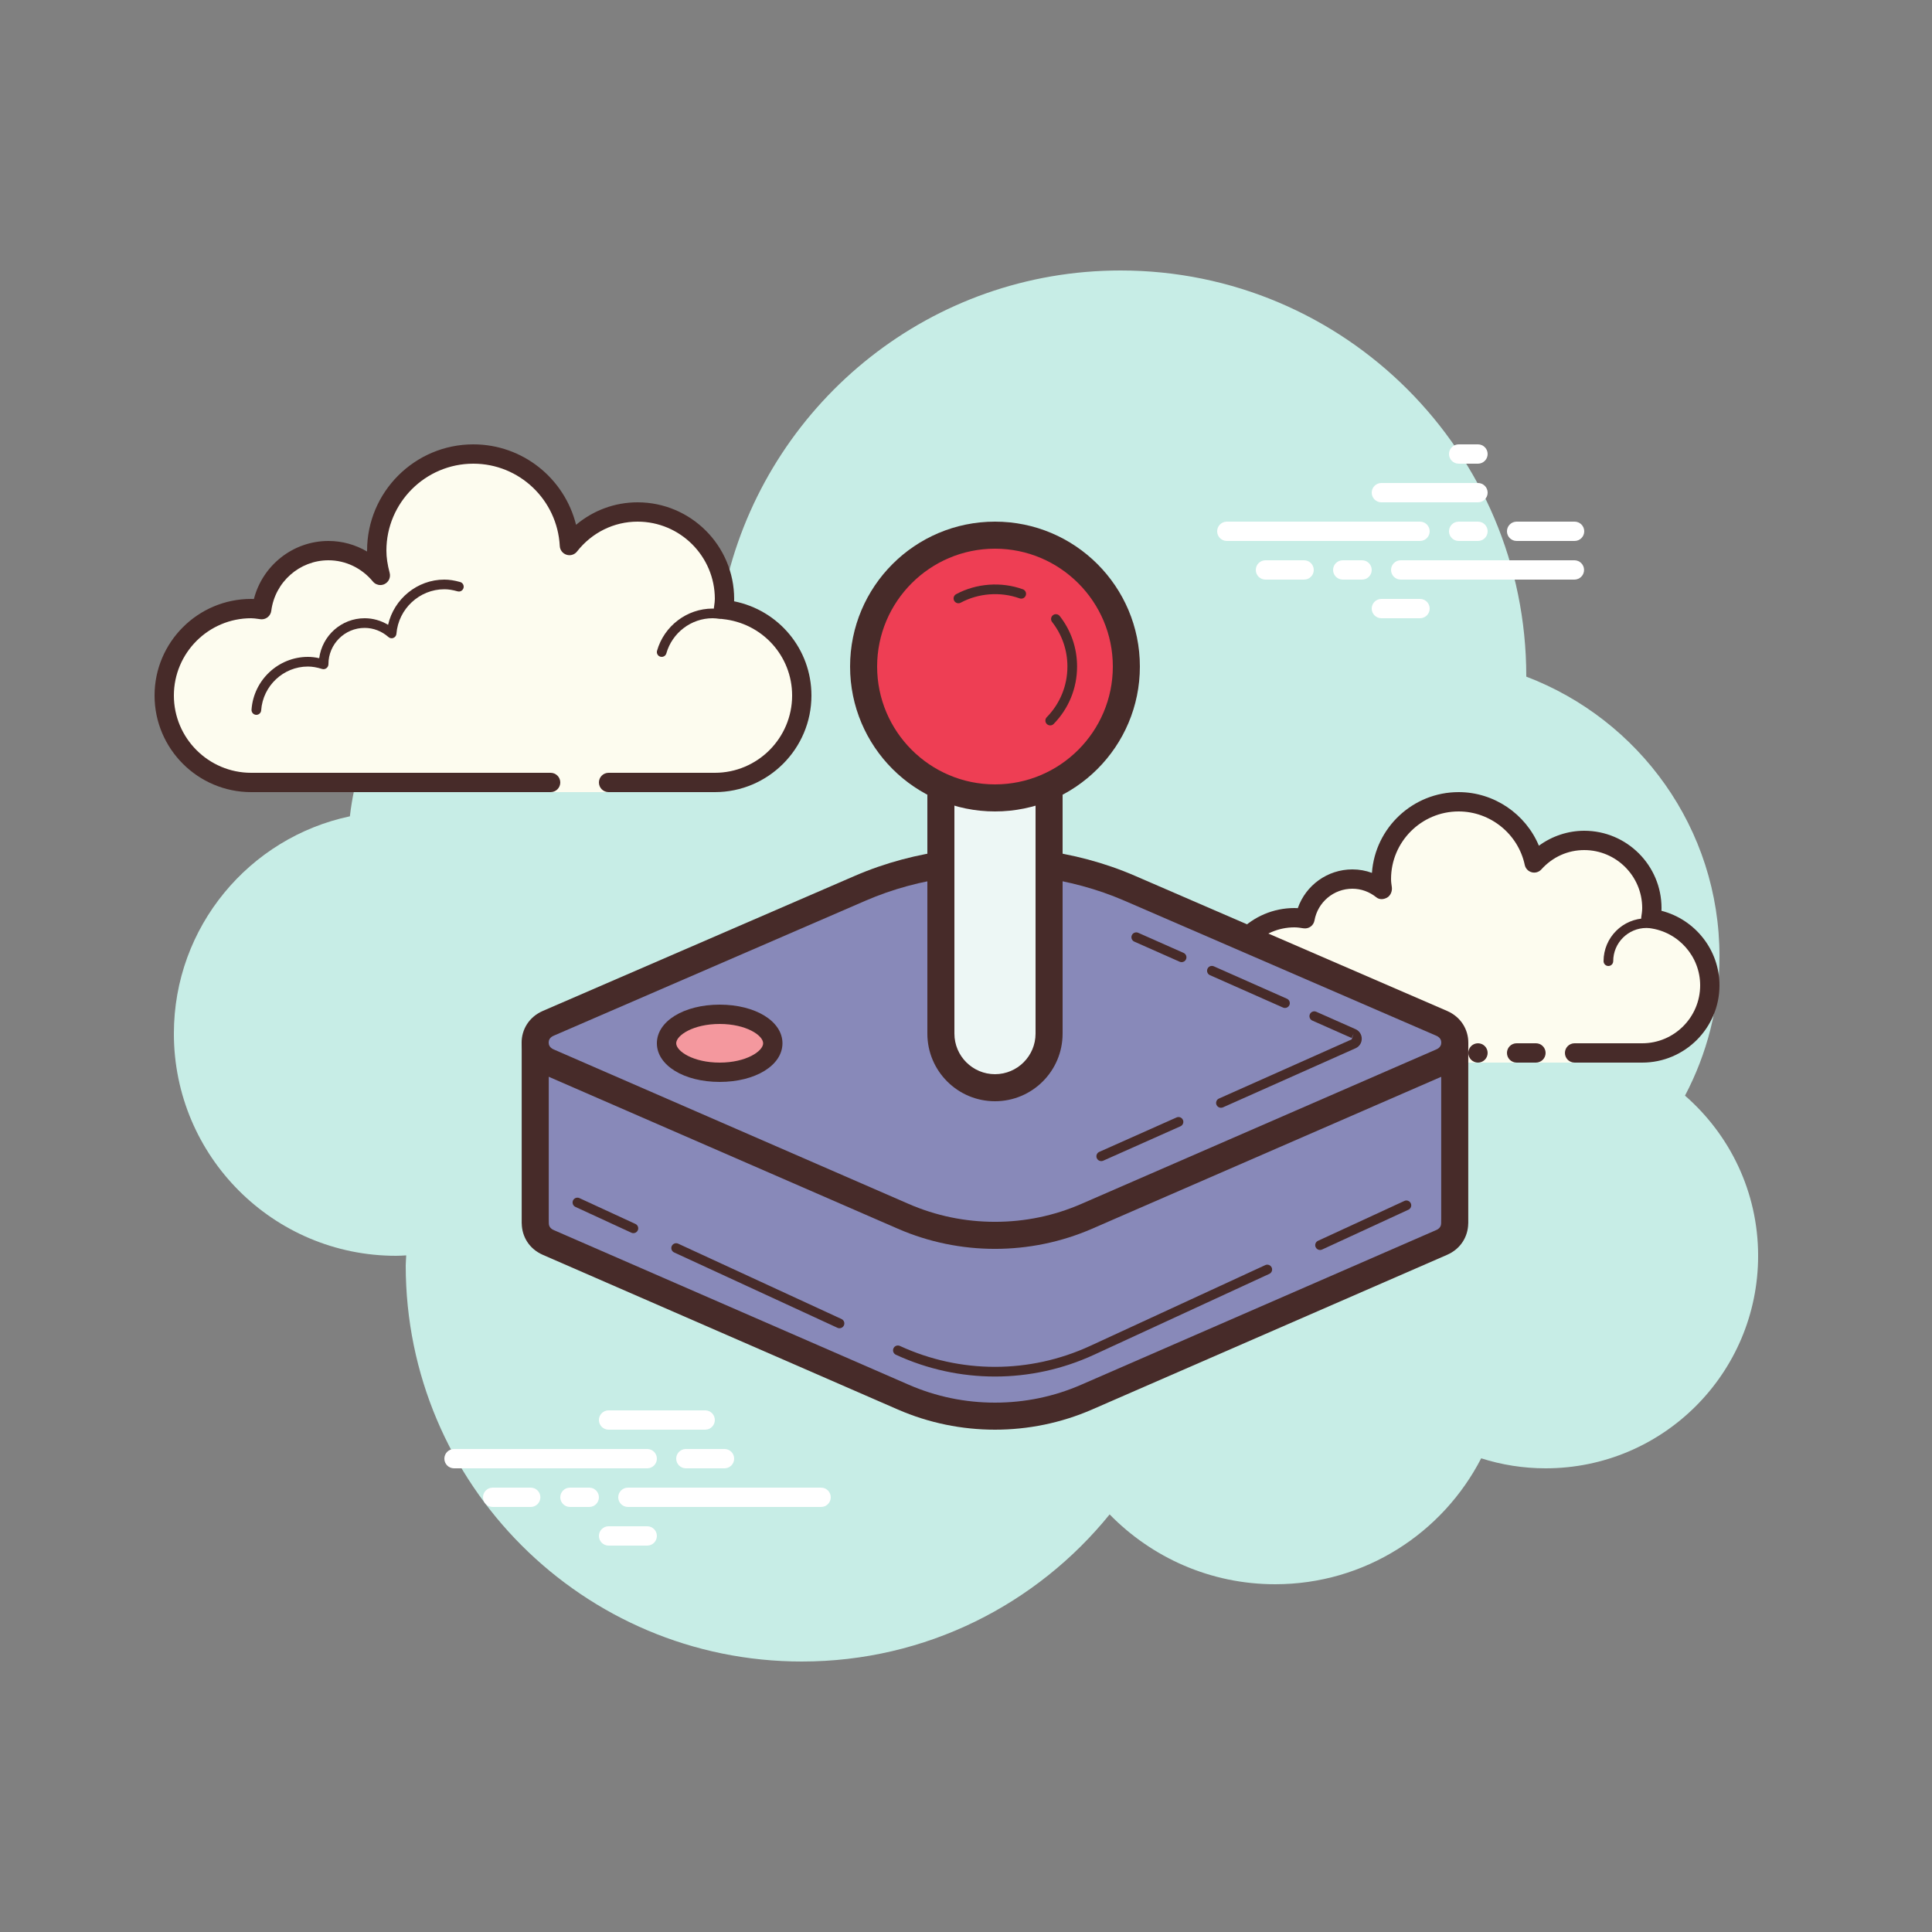 <svg xmlns="http://www.w3.org/2000/svg"  viewBox="0 0 100 100" width="100px" height="100px"><rect x="0" y="0" width="100" height="100" fill="#808080" stroke="none"/><path fill="#c7ede6" d="M87.215,56.71C88.35,54.555,89,52.105,89,49.5c0-6.621-4.159-12.257-10.001-14.478 C78.999,35.015,79,35.008,79,35c0-11.598-9.402-21-21-21c-9.784,0-17.981,6.701-20.313,15.757C36.211,29.272,34.638,29,33,29 c-7.692,0-14.023,5.793-14.89,13.252C12.906,43.353,9,47.969,9,53.5C9,59.851,14.149,65,20.5,65c0.177,0,0.352-0.012,0.526-0.022 C21.022,65.153,21,65.324,21,65.5C21,76.822,30.178,86,41.5,86c6.437,0,12.175-2.972,15.934-7.614C59.612,80.611,62.64,82,66,82 c4.65,0,8.674-2.65,10.666-6.518C77.718,75.817,78.837,76,80,76c6.075,0,11-4.925,11-11C91,61.689,89.53,58.727,87.215,56.71z"/><path fill="#fff" d="M73.5,28h-10c-0.276,0-0.5-0.224-0.5-0.5s0.224-0.5,0.5-0.5h10c0.276,0,0.5,0.224,0.5,0.5 S73.777,28,73.5,28z"/><path fill="#fff" d="M76.5,28h-1c-0.276,0-0.5-0.224-0.5-0.5s0.224-0.5,0.5-0.5h1c0.276,0,0.5,0.224,0.5,0.5 S76.777,28,76.5,28z"/><path fill="#fff" d="M81.491,30H72.5c-0.276,0-0.5-0.224-0.5-0.5s0.224-0.5,0.5-0.5h8.991c0.276,0,0.5,0.224,0.5,0.5 S81.767,30,81.491,30z"/><path fill="#fff" d="M70.5,30h-1c-0.276,0-0.5-0.224-0.5-0.5s0.224-0.5,0.5-0.5h1c0.276,0,0.5,0.224,0.5,0.5 S70.777,30,70.5,30z"/><path fill="#fff" d="M67.5,30h-2c-0.276,0-0.5-0.224-0.5-0.5s0.224-0.5,0.5-0.5h2c0.276,0,0.5,0.224,0.5,0.5 S67.777,30,67.5,30z"/><path fill="#fff" d="M73.5,32h-2c-0.276,0-0.5-0.224-0.5-0.5s0.224-0.5,0.5-0.5h2c0.276,0,0.5,0.224,0.5,0.5 S73.776,32,73.5,32z"/><path fill="#fff" d="M76.5,23c-0.177,0-0.823,0-1,0c-0.276,0-0.5,0.224-0.5,0.5c0,0.276,0.224,0.5,0.5,0.5 c0.177,0,0.823,0,1,0c0.276,0,0.5-0.224,0.5-0.5C77,23.224,76.776,23,76.5,23z"/><path fill="#fff" d="M76.5,25c-0.177,0-4.823,0-5,0c-0.276,0-0.5,0.224-0.5,0.5c0,0.276,0.224,0.5,0.5,0.5 c0.177,0,4.823,0,5,0c0.276,0,0.5-0.224,0.5-0.5C77,25.224,76.776,25,76.5,25z"/><path fill="#fff" d="M81.5,27c-0.177,0-2.823,0-3,0c-0.276,0-0.5,0.224-0.5,0.5c0,0.276,0.224,0.5,0.5,0.5 c0.177,0,2.823,0,3,0c0.276,0,0.5-0.224,0.5-0.5C82,27.224,81.776,27,81.5,27z"/><path fill="#fff" d="M33.5,76h-10c-0.276,0-0.5-0.224-0.5-0.5s0.224-0.5,0.5-0.5h10c0.276,0,0.5,0.224,0.5,0.5 S33.776,76,33.5,76z"/><path fill="#fff" d="M37.5,76h-2c-0.276,0-0.5-0.224-0.5-0.5s0.224-0.5,0.5-0.5h2c0.276,0,0.5,0.224,0.5,0.5 S37.776,76,37.5,76z"/><path fill="#fff" d="M42.5,78h-10c-0.276,0-0.5-0.224-0.5-0.5s0.224-0.5,0.5-0.5h10c0.276,0,0.5,0.224,0.5,0.5 S42.777,78,42.5,78z"/><path fill="#fff" d="M30.5,78h-1c-0.276,0-0.5-0.224-0.5-0.5s0.224-0.5,0.5-0.5h1c0.276,0,0.5,0.224,0.5,0.5 S30.776,78,30.5,78z"/><path fill="#fff" d="M27.47,78H25.5c-0.276,0-0.5-0.224-0.5-0.5s0.224-0.5,0.5-0.5h1.97c0.276,0,0.5,0.224,0.5,0.5 S27.746,78,27.47,78z"/><path fill="#fff" d="M36.5,74h-5c-0.276,0-0.5-0.224-0.5-0.5s0.224-0.5,0.5-0.5h5c0.276,0,0.5,0.224,0.5,0.5 S36.777,74,36.5,74z"/><path fill="#fff" d="M33.5,80h-2c-0.276,0-0.5-0.224-0.5-0.5s0.224-0.5,0.5-0.5h2c0.276,0,0.5,0.224,0.5,0.5 S33.776,80,33.5,80z"/><g><path fill="#fdfcef" d="M28.5,40.5V41h3v-0.5c0,0,4.242,0,5.5,0c2.485,0,4.5-2.015,4.5-4.5 c0-2.333-1.782-4.229-4.055-4.455C37.467,31.364,37.5,31.187,37.5,31c0-2.485-2.015-4.5-4.5-4.5c-1.438,0-2.703,0.686-3.527,1.736 C29.333,25.6,27.171,23.5,24.5,23.5c-2.761,0-5,2.239-5,5c0,0.446,0.077,0.87,0.187,1.282C19.045,29.005,18.086,28.5,17,28.5 c-1.781,0-3.234,1.335-3.455,3.055C13.364,31.533,13.187,31.5,13,31.5c-2.485,0-4.5,2.015-4.5,4.5s2.015,4.5,4.5,4.5s9.5,0,9.5,0 H28.5z"/><path fill="#472b29" d="M24.5,23c-3.033,0-5.5,2.467-5.5,5.5c0,0.016,0,0.031,0,0.047C18.398,28.192,17.71,28,17,28 c-1.831,0-3.411,1.261-3.858,3.005C13.095,31.002,13.048,31,13,31c-2.757,0-5,2.243-5,5s2.243,5,5,5h15.5 c0.276,0,0.5-0.224,0.5-0.5S28.776,40,28.5,40H13c-2.206,0-4-1.794-4-4s1.794-4,4-4c0.117,0,0.23,0.017,0.343,0.032l0.141,0.019 c0.021,0.003,0.041,0.004,0.062,0.004c0.246,0,0.462-0.185,0.495-0.437C14.232,30.125,15.504,29,17,29 c0.885,0,1.723,0.401,2.301,1.1c0.098,0.118,0.241,0.182,0.386,0.182c0.078,0,0.156-0.018,0.228-0.056 c0.209-0.107,0.314-0.346,0.254-0.573C20.054,29.218,20,28.852,20,28.5c0-2.481,2.019-4.5,4.5-4.5 c2.381,0,4.347,1.872,4.474,4.263c0.011,0.208,0.15,0.387,0.349,0.45c0.05,0.016,0.101,0.024,0.152,0.024 c0.15,0,0.296-0.069,0.392-0.192C30.638,27.563,31.779,27,33,27c2.206,0,4,1.794,4,4c0,0.117-0.017,0.23-0.032,0.343l-0.019,0.141 c-0.016,0.134,0.022,0.268,0.106,0.373c0.084,0.105,0.207,0.172,0.34,0.185C39.451,32.247,41,33.949,41,36c0,2.206-1.794,4-4,4 h-5.5c-0.276,0-0.5,0.224-0.5,0.5s0.224,0.5,0.5,0.5H37c2.757,0,5-2.243,5-5c0-2.397-1.689-4.413-4.003-4.877 C37.999,31.082,38,31.041,38,31c0-2.757-2.243-5-5-5c-1.176,0-2.293,0.416-3.183,1.164C29.219,24.76,27.055,23,24.5,23L24.5,23z"/><path fill="#472b29" d="M23,30c-1.403,0-2.609,0.999-2.913,2.341C19.72,32.119,19.301,32,18.875,32 c-1.202,0-2.198,0.897-2.353,2.068C16.319,34.022,16.126,34,15.937,34c-1.529,0-2.811,1.2-2.918,2.732 C13.01,36.87,13.114,36.99,13.251,37c0.006,0,0.012,0,0.018,0c0.13,0,0.24-0.101,0.249-0.232c0.089-1.271,1.151-2.268,2.419-2.268 c0.229,0,0.47,0.042,0.738,0.127c0.022,0.007,0.045,0.01,0.067,0.01c0.055,0,0.11-0.02,0.156-0.054 C16.962,34.537,17,34.455,17,34.375c0-1.034,0.841-1.875,1.875-1.875c0.447,0,0.885,0.168,1.231,0.473 c0.047,0.041,0.106,0.063,0.165,0.063c0.032,0,0.063-0.006,0.093-0.019c0.088-0.035,0.148-0.117,0.155-0.212 C20.623,31.512,21.712,30.5,23,30.5c0.208,0,0.425,0.034,0.682,0.107c0.023,0.007,0.047,0.01,0.07,0.01 c0.109,0,0.207-0.073,0.239-0.182c0.038-0.133-0.039-0.271-0.172-0.309C23.517,30.04,23.256,30,23,30L23,30z"/><path fill="#472b29" d="M36.883,31.5c-1.326,0-2.508,0.897-2.874,2.182c-0.038,0.133,0.039,0.271,0.172,0.309 C34.205,33.997,34.228,34,34.25,34c0.109,0,0.209-0.072,0.24-0.182C34.795,32.748,35.779,32,36.883,32 c0.117,0,0.23,0.014,0.342,0.029c0.012,0.002,0.023,0.003,0.035,0.003c0.121,0,0.229-0.092,0.246-0.217 c0.019-0.137-0.077-0.263-0.214-0.281C37.158,31.516,37.022,31.5,36.883,31.5L36.883,31.5z"/></g><g><path fill="#fdfcef" d="M81.5,54.5c0,0,1.567,0,3.5,0s3.5-1.567,3.5-3.5c0-1.781-1.335-3.234-3.055-3.455 C85.473,47.366,85.5,47.187,85.5,47c0-1.933-1.567-3.5-3.5-3.5c-1.032,0-1.95,0.455-2.59,1.165 c-0.384-1.808-1.987-3.165-3.91-3.165c-2.209,0-4,1.791-4,4c0,0.191,0.03,0.374,0.056,0.558C71.128,45.714,70.592,45.5,70,45.5 c-1.228,0-2.245,0.887-2.455,2.055C67.366,47.527,67.187,47.5,67,47.5c-1.933,0-3.5,1.567-3.5,3.5s1.567,3.5,3.5,3.5s7.5,0,7.5,0 V55h7V54.5z"/><path fill="#472b29" d="M83.25,50C83.112,50,83,49.888,83,49.75c0-1.223,0.995-2.218,2.218-2.218 c0.034,0.009,0.737-0.001,1.244,0.136c0.133,0.036,0.212,0.173,0.176,0.306c-0.036,0.134-0.173,0.213-0.306,0.176 c-0.444-0.12-1.1-0.12-1.113-0.118c-0.948,0-1.719,0.771-1.719,1.718C83.5,49.888,83.388,50,83.25,50z"/><circle cx="76.5" cy="54.5" r=".5" fill="#472b29"/><path fill="#472b29" d="M85,55h-3.5c-0.276,0-0.5-0.224-0.5-0.5s0.224-0.5,0.5-0.5H85c1.654,0,3-1.346,3-3 c0-1.496-1.125-2.768-2.618-2.959c-0.134-0.018-0.255-0.088-0.336-0.196s-0.115-0.244-0.094-0.377C84.975,47.314,85,47.16,85,47 c0-1.654-1.346-3-3-3c-0.85,0-1.638,0.355-2.219,1c-0.125,0.139-0.321,0.198-0.5,0.148c-0.182-0.049-0.321-0.195-0.36-0.379 C78.58,43.165,77.141,42,75.5,42c-1.93,0-3.5,1.57-3.5,3.5c0,0.143,0.021,0.28,0.041,0.418c0.029,0.203-0.063,0.438-0.242,0.54 c-0.179,0.102-0.396,0.118-0.556-0.01C70.878,46.155,70.449,46,70,46c-0.966,0-1.792,0.691-1.963,1.644 c-0.048,0.267-0.296,0.446-0.569,0.405C67.314,48.025,67.16,48,67,48c-1.654,0-3,1.346-3,3s1.346,3,3,3h7.5 c0.276,0,0.5,0.224,0.5,0.5S74.776,55,74.5,55H67c-2.206,0-4-1.794-4-4s1.794-4,4-4c0.059,0,0.116,0.002,0.174,0.006 C67.588,45.82,68.711,45,70,45c0.349,0,0.689,0.061,1.011,0.18C71.176,42.847,73.126,41,75.5,41c1.831,0,3.466,1.127,4.153,2.774 C80.333,43.276,81.155,43,82,43c2.206,0,4,1.794,4,4c0,0.048-0.001,0.095-0.004,0.142C87.739,47.59,89,49.169,89,51 C89,53.206,87.206,55,85,55z"/><path fill="#472b29" d="M79.5,54c-0.159,0-0.841,0-1,0c-0.276,0-0.5,0.224-0.5,0.5c0,0.276,0.224,0.5,0.5,0.5 c0.159,0,0.841,0,1,0c0.276,0,0.5-0.224,0.5-0.5C80,54.224,79.776,54,79.5,54z"/></g><g><path fill="#8889b9" d="M51.5,73.3c-1.647,0-3.245-0.332-4.747-0.986L28.38,64.308c-0.417-0.181-0.668-0.55-0.673-0.986 l-0.003-8.883c0.036,0.008,0.075,0.021,0.117,0.04l18.374,8.005c1.679,0.732,3.464,1.103,5.306,1.103s3.627-0.371,5.306-1.103 l18.374-8.005c0.042-0.018,0.081-0.031,0.117-0.04v8.643l-0.004,0.241c-0.004,0.435-0.256,0.804-0.673,0.985l-18.373,8.005 C54.745,72.968,53.147,73.3,51.5,73.3z"/><path fill="#472b29" d="M28.403,55.496l17.511,7.629c1.768,0.771,3.647,1.162,5.586,1.162s3.818-0.391,5.586-1.161 l17.511-7.63v7.561l-0.003,0.257c-0.002,0.162-0.087,0.28-0.253,0.353l-18.374,8.005C54.554,72.288,53.051,72.6,51.5,72.6 s-3.054-0.313-4.467-0.928l-18.374-8.005c-0.166-0.072-0.251-0.191-0.253-0.353l-0.003-0.216V55.496 M75.373,53.729 c-0.136,0-0.294,0.029-0.473,0.107l-18.374,8.005c-1.598,0.697-3.312,1.045-5.026,1.045s-3.428-0.348-5.026-1.045L28.1,53.837 c-0.179-0.078-0.337-0.107-0.473-0.107c-0.413,0-0.624,0.271-0.624,0.271v9.331h0.003c0.008,0.654,0.37,1.305,1.094,1.62 l18.374,8.005C48.072,73.652,49.786,74,51.5,74s3.428-0.348,5.026-1.044L74.9,64.95c0.724-0.315,1.086-0.966,1.094-1.62h0.003V54 C75.997,54,75.786,53.729,75.373,53.729L75.373,53.729z"/></g><g><path fill="#472b29" d="M68.326,64.7c-0.095,0-0.185-0.054-0.227-0.145c-0.059-0.125-0.004-0.274,0.122-0.332l4.47-2.063 c0.123-0.058,0.272-0.003,0.331,0.122s0.004,0.274-0.122,0.332l-4.47,2.063C68.397,64.692,68.361,64.7,68.326,64.7z"/></g><g><path fill="#472b29" d="M51.5,71.249c-1.75,0-3.5-0.376-5.131-1.129c-0.125-0.058-0.18-0.206-0.122-0.332 c0.058-0.126,0.207-0.18,0.332-0.122c3.127,1.443,6.714,1.443,9.843,0l9.068-4.184c0.122-0.058,0.272-0.003,0.331,0.122 s0.004,0.274-0.122,0.332l-9.068,4.184C55.001,70.873,53.25,71.249,51.5,71.249z"/></g><g><path fill="#472b29" d="M43.453,68.75c-0.035,0-0.071-0.007-0.105-0.023l-8.456-3.901c-0.125-0.058-0.18-0.206-0.122-0.332 c0.059-0.125,0.206-0.18,0.332-0.122l8.456,3.901c0.125,0.058,0.18,0.206,0.122,0.332C43.638,68.696,43.547,68.75,43.453,68.75z"/></g><g><path fill="#472b29" d="M32.785,63.828c-0.035,0-0.071-0.007-0.105-0.023l-2.898-1.337c-0.125-0.058-0.18-0.206-0.123-0.332 c0.059-0.125,0.207-0.18,0.332-0.122l2.898,1.337c0.125,0.058,0.18,0.206,0.123,0.332C32.969,63.774,32.879,63.828,32.785,63.828z"/></g><g><path fill="#8889b9" d="M51.5,63.942c-1.648,0-3.246-0.331-4.747-0.985l-18.374-7.996c-0.426-0.185-0.68-0.559-0.679-0.998 c0-0.44,0.255-0.812,0.681-0.997l16.146-6.99c1.471-0.637,3.069-1.068,4.75-1.281l4.533,0.005 c1.593,0.208,3.191,0.639,4.662,1.276l16.146,6.99c0.427,0.185,0.682,0.557,0.682,0.997c0.001,0.44-0.253,0.813-0.679,0.998 l-18.374,7.996C54.746,63.61,53.148,63.942,51.5,63.942z"/><path fill="#472b29" d="M53.721,45.4c1.584,0.209,3.089,0.618,4.474,1.218l16.146,6.99c0.214,0.093,0.26,0.245,0.26,0.355 c0,0.111-0.045,0.262-0.259,0.355l-18.374,7.997c-1.413,0.615-2.916,0.926-4.468,0.926s-3.055-0.312-4.468-0.926l-18.374-7.997 c-0.214-0.093-0.259-0.245-0.259-0.355c0-0.111,0.045-0.263,0.26-0.355l16.145-6.99c1.385-0.6,2.89-1.009,4.474-1.218H53.721 M53.811,44h-4.622c-1.689,0.214-3.355,0.647-4.94,1.333l-16.146,6.99c-1.47,0.636-1.472,2.64-0.003,3.279l18.374,7.997 c1.597,0.695,3.312,1.042,5.026,1.042s3.429-0.348,5.026-1.042L74.9,55.603c1.468-0.639,1.466-2.643-0.003-3.279l-16.146-6.99 C57.166,44.647,55.5,44.214,53.811,44L53.811,44z"/></g><g><path fill="#472b29" d="M57,60.099c-0.096,0-0.187-0.055-0.229-0.148c-0.056-0.126,0.001-0.274,0.127-0.33l4-1.782 c0.127-0.056,0.272,0,0.33,0.127c0.056,0.126-0.001,0.274-0.127,0.33l-4,1.782C57.068,60.092,57.034,60.099,57,60.099z M63.196,57.338c-0.096,0-0.187-0.055-0.229-0.148c-0.056-0.126,0.001-0.274,0.127-0.33l6.868-3.061l0.101-0.301l-0.102,0.229 l-2.035-0.902c-0.126-0.056-0.183-0.204-0.127-0.33c0.056-0.127,0.204-0.183,0.33-0.127l2.035,0.902 c0.197,0.088,0.32,0.277,0.32,0.494c0,0.216-0.122,0.405-0.319,0.493l-6.868,3.061C63.265,57.33,63.23,57.338,63.196,57.338z M66.511,52.172c-0.034,0-0.068-0.007-0.102-0.021l-3.783-1.677c-0.126-0.056-0.183-0.204-0.127-0.33 c0.056-0.127,0.203-0.183,0.33-0.127l3.783,1.677c0.126,0.056,0.183,0.204,0.127,0.33C66.698,52.116,66.606,52.172,66.511,52.172z M61.161,49.8c-0.034,0-0.068-0.007-0.102-0.021l-2.348-1.041c-0.126-0.056-0.183-0.204-0.127-0.33 c0.056-0.127,0.204-0.183,0.33-0.127l2.348,1.041c0.126,0.056,0.183,0.204,0.127,0.33C61.349,49.745,61.257,49.8,61.161,49.8z"/></g><g><ellipse cx="37.25" cy="54" fill="#f4989e" rx="2.75" ry="1.5"/><path fill="#472b29" d="M37.25,56C35.397,56,34,55.14,34,54s1.397-2,3.25-2s3.25,0.86,3.25,2S39.103,56,37.25,56z M37.25,53 C35.876,53,35,53.592,35,54s0.876,1,2.25,1s2.25-0.592,2.25-1S38.624,53,37.25,53z"/></g><g><path fill="#edf7f5" d="M51.5,56.3c-1.544,0-2.8-1.256-2.8-2.8V38.2h5.6v15.3C54.3,55.044,53.044,56.3,51.5,56.3z"/><path fill="#472b29" d="M53.6,38.9v14.6c0,1.158-0.942,2.1-2.1,2.1s-2.1-0.942-2.1-2.1V38.9H53.6 M55,37.5h-7v16 c0,1.933,1.567,3.5,3.5,3.5s3.5-1.567,3.5-3.5V37.5L55,37.5z"/></g><g><circle cx="51.5" cy="34.5" r="6.8" fill="#ee3e54"/><path fill="#472b29" d="M51.5,28.4c3.364,0,6.1,2.736,6.1,6.1s-2.736,6.1-6.1,6.1s-6.1-2.736-6.1-6.1 S48.136,28.4,51.5,28.4 M51.5,27c-4.142,0-7.5,3.358-7.5,7.5s3.358,7.5,7.5,7.5s7.5-3.358,7.5-7.5S55.642,27,51.5,27L51.5,27z"/></g><g><path fill="#472b29" d="M54.359,37.547c-0.063,0-0.126-0.024-0.175-0.071c-0.099-0.097-0.101-0.255-0.004-0.354 c0.689-0.704,1.069-1.635,1.069-2.622c0-0.845-0.274-1.643-0.793-2.306c-0.085-0.109-0.065-0.266,0.043-0.351 s0.265-0.066,0.352,0.043c0.588,0.752,0.898,1.656,0.898,2.614c0,1.118-0.431,2.174-1.212,2.972 C54.489,37.522,54.424,37.547,54.359,37.547z"/></g><g><path fill="#472b29" d="M49.607,31.225c-0.089,0-0.175-0.048-0.22-0.131c-0.065-0.122-0.02-0.273,0.102-0.339 c1.048-0.564,2.338-0.657,3.454-0.254c0.13,0.047,0.197,0.19,0.15,0.32c-0.047,0.13-0.188,0.197-0.32,0.15 c-0.984-0.355-2.123-0.273-3.047,0.224C49.688,31.216,49.647,31.225,49.607,31.225z"/></g></svg>
